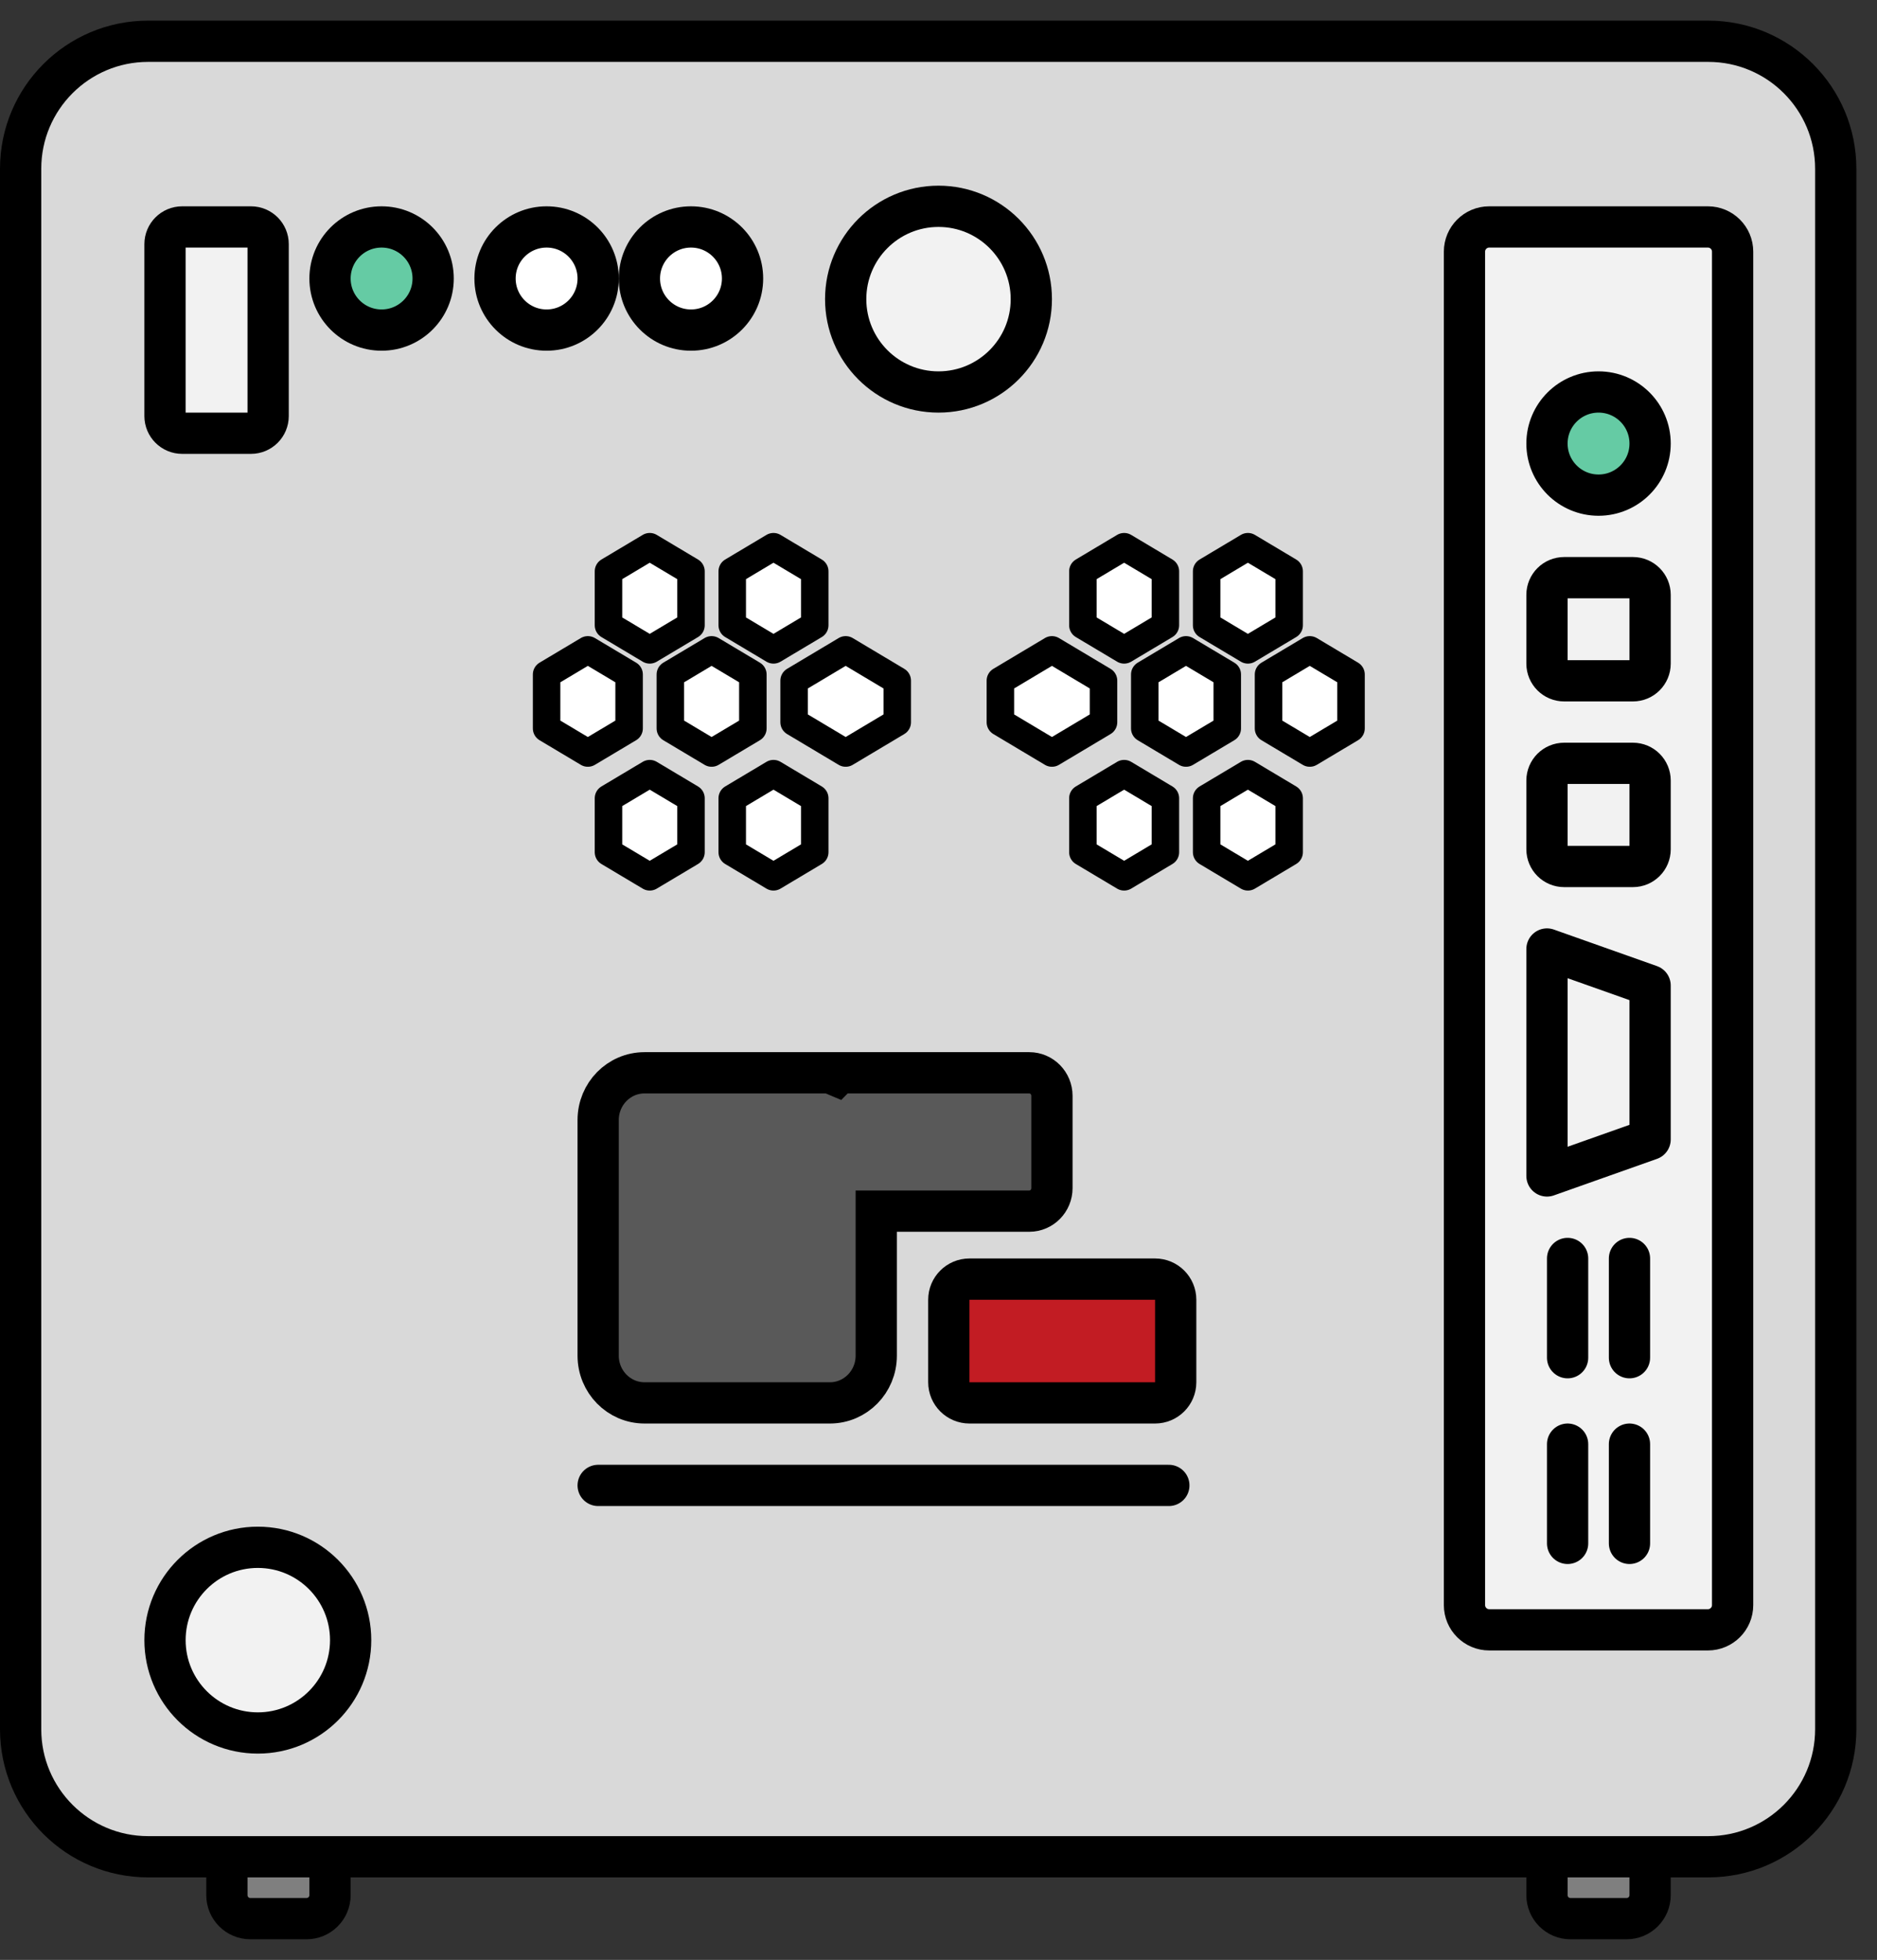 <svg width="91" height="95" xmlns="http://www.w3.org/2000/svg" xmlns:xlink="http://www.w3.org/1999/xlink" overflow="hidden"><rect width="100%" height="100%" fill="#333333" stroke="none"/><g transform="translate(-120 -414)"><path d="M134.861 492C135.49 492 136 492.51 136 493.139L136 505.861C136 506.49 135.49 507 134.861 507L132.139 507C131.51 507 131 506.49 131 505.861L131 493.139C131 492.51 131.51 492 132.139 492Z" stroke="#000000" stroke-width="2" stroke-miterlimit="8" fill="#7F7F7F" fill-rule="evenodd"/><path d="M198.861 492C199.49 492 200 492.51 200 493.139L200 505.861C200 506.49 199.49 507 198.861 507L196.139 507C195.51 507 195 506.49 195 505.861L195 493.139C195 492.51 195.51 492 196.139 492Z" stroke="#000000" stroke-width="2" stroke-miterlimit="8" fill="#7F7F7F" fill-rule="evenodd"/><path d="M121 422.181C121 418.767 123.767 416 127.181 416L202.819 416C206.233 416 209 418.767 209 422.181L209 497.819C209 501.233 206.233 504 202.819 504L127.181 504C123.767 504 121 501.233 121 497.819Z" stroke="#000000" stroke-width="2" stroke-linecap="round" stroke-linejoin="round" stroke-miterlimit="10" fill="#D9D9D9" fill-rule="evenodd"/><path d="M136 427.5C136 426.119 137.119 425 138.5 425 139.881 425 141 426.119 141 427.5 141 428.881 139.881 430 138.5 430 137.119 430 136 428.881 136 427.5Z" stroke="#000000" stroke-width="2" stroke-miterlimit="8" fill="#65CBA4" fill-rule="evenodd"/><path d="M144 427.5C144 426.119 145.119 425 146.5 425 147.881 425 149 426.119 149 427.5 149 428.881 147.881 430 146.5 430 145.119 430 144 428.881 144 427.5Z" stroke="#000000" stroke-width="2" stroke-miterlimit="8" fill="#FFFFFF" fill-rule="evenodd"/><path d="M151 427.5C151 426.119 152.119 425 153.5 425 154.881 425 156 426.119 156 427.5 156 428.881 154.881 430 153.5 430 152.119 430 151 428.881 151 427.5Z" stroke="#000000" stroke-width="2" stroke-miterlimit="8" fill="#FFFFFF" fill-rule="evenodd"/><path d="M128 425.833C128 425.373 128.373 425 128.833 425L132.167 425C132.627 425 133 425.373 133 425.833L133 434.167C133 434.627 132.627 435 132.167 435L128.833 435C128.373 435 128 434.627 128 434.167Z" stroke="#000000" stroke-width="2" stroke-miterlimit="8" fill="#F2F2F2" fill-rule="evenodd"/><path d="M148.5 445.5 150.5 446.693 150.5 449.307 148.5 450.5 146.5 449.307 146.5 446.693Z" stroke="#000000" stroke-width="1.333" stroke-linecap="round" stroke-linejoin="round" stroke-miterlimit="10" fill="#FFFFFF" fill-rule="evenodd"/><path d="M154.5 445.5 156.5 446.693 156.5 449.307 154.5 450.5 152.5 449.307 152.5 446.693Z" stroke="#000000" stroke-width="1.333" stroke-linecap="round" stroke-linejoin="round" stroke-miterlimit="10" fill="#FFFFFF" fill-rule="evenodd"/><path d="M161 445.5 163.5 446.992 163.5 449.008 161 450.5 158.5 449.008 158.5 446.992Z" stroke="#000000" stroke-width="1.333" stroke-linecap="round" stroke-linejoin="round" stroke-miterlimit="10" fill="#FFFFFF" fill-rule="evenodd"/><path d="M151.5 451.5 153.5 452.693 153.5 455.307 151.5 456.5 149.5 455.307 149.5 452.693Z" stroke="#000000" stroke-width="1.333" stroke-linecap="round" stroke-linejoin="round" stroke-miterlimit="10" fill="#FFFFFF" fill-rule="evenodd"/><path d="M157.5 451.5 159.5 452.693 159.5 455.307 157.5 456.5 155.5 455.307 155.5 452.693Z" stroke="#000000" stroke-width="1.333" stroke-linecap="round" stroke-linejoin="round" stroke-miterlimit="10" fill="#FFFFFF" fill-rule="evenodd"/><path d="M151.5 440.5 153.5 441.693 153.5 444.307 151.5 445.5 149.5 444.307 149.5 441.693Z" stroke="#000000" stroke-width="1.333" stroke-linecap="round" stroke-linejoin="round" stroke-miterlimit="10" fill="#FFFFFF" fill-rule="evenodd"/><path d="M157.5 440.5 159.5 441.693 159.5 444.307 157.5 445.5 155.5 444.307 155.5 441.693Z" stroke="#000000" stroke-width="1.333" stroke-linecap="round" stroke-linejoin="round" stroke-miterlimit="10" fill="#FFFFFF" fill-rule="evenodd"/><path d="M171 445.5 173.5 446.992 173.5 449.008 171 450.5 168.5 449.008 168.5 446.992Z" stroke="#000000" stroke-width="1.333" stroke-linecap="round" stroke-linejoin="round" stroke-miterlimit="10" fill="#FFFFFF" fill-rule="evenodd"/><path d="M177.5 445.5 179.5 446.693 179.5 449.307 177.5 450.5 175.5 449.307 175.5 446.693Z" stroke="#000000" stroke-width="1.333" stroke-linecap="round" stroke-linejoin="round" stroke-miterlimit="10" fill="#FFFFFF" fill-rule="evenodd"/><path d="M183.5 445.5 185.5 446.693 185.5 449.307 183.5 450.5 181.5 449.307 181.5 446.693Z" stroke="#000000" stroke-width="1.333" stroke-linecap="round" stroke-linejoin="round" stroke-miterlimit="10" fill="#FFFFFF" fill-rule="evenodd"/><path d="M174.5 451.5 176.5 452.693 176.5 455.307 174.5 456.5 172.5 455.307 172.5 452.693Z" stroke="#000000" stroke-width="1.333" stroke-linecap="round" stroke-linejoin="round" stroke-miterlimit="10" fill="#FFFFFF" fill-rule="evenodd"/><path d="M180.5 451.5 182.5 452.693 182.5 455.307 180.5 456.5 178.5 455.307 178.5 452.693Z" stroke="#000000" stroke-width="1.333" stroke-linecap="round" stroke-linejoin="round" stroke-miterlimit="10" fill="#FFFFFF" fill-rule="evenodd"/><path d="M174.5 440.5 176.5 441.693 176.5 444.307 174.5 445.5 172.5 444.307 172.5 441.693Z" stroke="#000000" stroke-width="1.333" stroke-linecap="round" stroke-linejoin="round" stroke-miterlimit="10" fill="#FFFFFF" fill-rule="evenodd"/><path d="M180.5 440.5 182.5 441.693 182.5 444.307 180.5 445.5 178.5 444.307 178.5 441.693Z" stroke="#000000" stroke-width="1.333" stroke-linecap="round" stroke-linejoin="round" stroke-miterlimit="10" fill="#FFFFFF" fill-rule="evenodd"/><path d="M191 426.199C191 425.537 191.537 425 192.199 425L202.801 425C203.463 425 204 425.537 204 426.199L204 491.801C204 492.463 203.463 493 202.801 493L192.199 493C191.537 493 191 492.463 191 491.801Z" stroke="#000000" stroke-width="2" stroke-miterlimit="8" fill="#F2F2F2" fill-rule="evenodd"/><path d="M0 0 0 4.81" stroke="#000000" stroke-width="2" stroke-linecap="round" stroke-miterlimit="8" fill="none" fill-rule="evenodd" transform="matrix(1 0 0 -1 196 488.81)"/><path d="M0 0 0 4.81" stroke="#000000" stroke-width="2" stroke-linecap="round" stroke-miterlimit="8" fill="none" fill-rule="evenodd" transform="matrix(1 0 0 -1 199 488.81)"/><path d="M0 0 0 4.81" stroke="#000000" stroke-width="2" stroke-linecap="round" stroke-miterlimit="8" fill="none" fill-rule="evenodd" transform="matrix(1 0 0 -1 196 479.81)"/><path d="M0 0 0 4.81" stroke="#000000" stroke-width="2" stroke-linecap="round" stroke-miterlimit="8" fill="none" fill-rule="evenodd" transform="matrix(1 0 0 -1 199 479.81)"/><path d="M195 442.833C195 442.373 195.373 442 195.833 442L199.167 442C199.627 442 200 442.373 200 442.833L200 446.167C200 446.627 199.627 447 199.167 447L195.833 447C195.373 447 195 446.627 195 446.167Z" stroke="#000000" stroke-width="2" stroke-miterlimit="8" fill="#F2F2F2" fill-rule="evenodd"/><path d="M195 451.833C195 451.373 195.373 451 195.833 451L199.167 451C199.627 451 200 451.373 200 451.833L200 455.167C200 455.627 199.627 456 199.167 456L195.833 456C195.373 456 195 455.627 195 455.167Z" stroke="#000000" stroke-width="2" stroke-miterlimit="8" fill="#F2F2F2" fill-rule="evenodd"/><path d="M195 435.5C195 434.119 196.119 433 197.5 433 198.881 433 200 434.119 200 435.5 200 436.881 198.881 438 197.5 438 196.119 438 195 436.881 195 435.5Z" stroke="#000000" stroke-width="2" stroke-miterlimit="8" fill="#65CBA4" fill-rule="evenodd"/><path d="M195 460 200 461.771 200 469.229 195 471Z" stroke="#000000" stroke-width="2" stroke-linecap="round" stroke-linejoin="round" stroke-miterlimit="10" fill="#F2F2F2" fill-rule="evenodd"/><path d="M165.5 424C167.985 424 170 426.015 170 428.5L170 428.5C170 430.985 167.985 433 165.5 433L165.5 433C163.015 433 161 430.985 161 428.5L161 428.5C161 426.015 163.015 424 165.5 424Z" stroke="#000000" stroke-width="2" stroke-miterlimit="8" fill="#F2F2F2" fill-rule="evenodd"/><path d="M132.5 489C134.985 489 137 491.015 137 493.5L137 493.5C137 495.985 134.985 498 132.5 498L132.5 498C130.015 498 128 495.985 128 493.5L128 493.5C128 491.015 130.015 489 132.5 489Z" stroke="#000000" stroke-width="2" stroke-miterlimit="8" fill="#F2F2F2" fill-rule="evenodd"/><path d="M166 477C166 476.448 166.448 476 167 476L176 476C176.552 476 177 476.448 177 477L177 481C177 481.552 176.552 482 176 482L167 482C166.448 482 166 481.552 166 481Z" stroke="#000000" stroke-width="2" stroke-miterlimit="8" fill="#C21C23" fill-rule="evenodd"/><path d="M151.247 466 160.235 466 160.548 466.132 160.678 466 169.902 466C170.508 466 171 466.5 171 467.118L171 471.588C171 472.205 170.508 472.706 169.902 472.706L162.482 472.706 162.482 479.713C162.482 480.976 161.476 482 160.235 482L151.247 482C150.006 482 149 480.976 149 479.713L149 468.287C149 467.024 150.006 466 151.247 466Z" stroke="#000000" stroke-width="2" stroke-miterlimit="8" fill="#595959" fill-rule="evenodd"/><path d="M0 0 27.667 0" stroke="#000000" stroke-width="2" stroke-linecap="round" stroke-miterlimit="8" fill="none" fill-rule="evenodd" transform="matrix(-1 0 0 1 176.667 486)"/></g></svg>